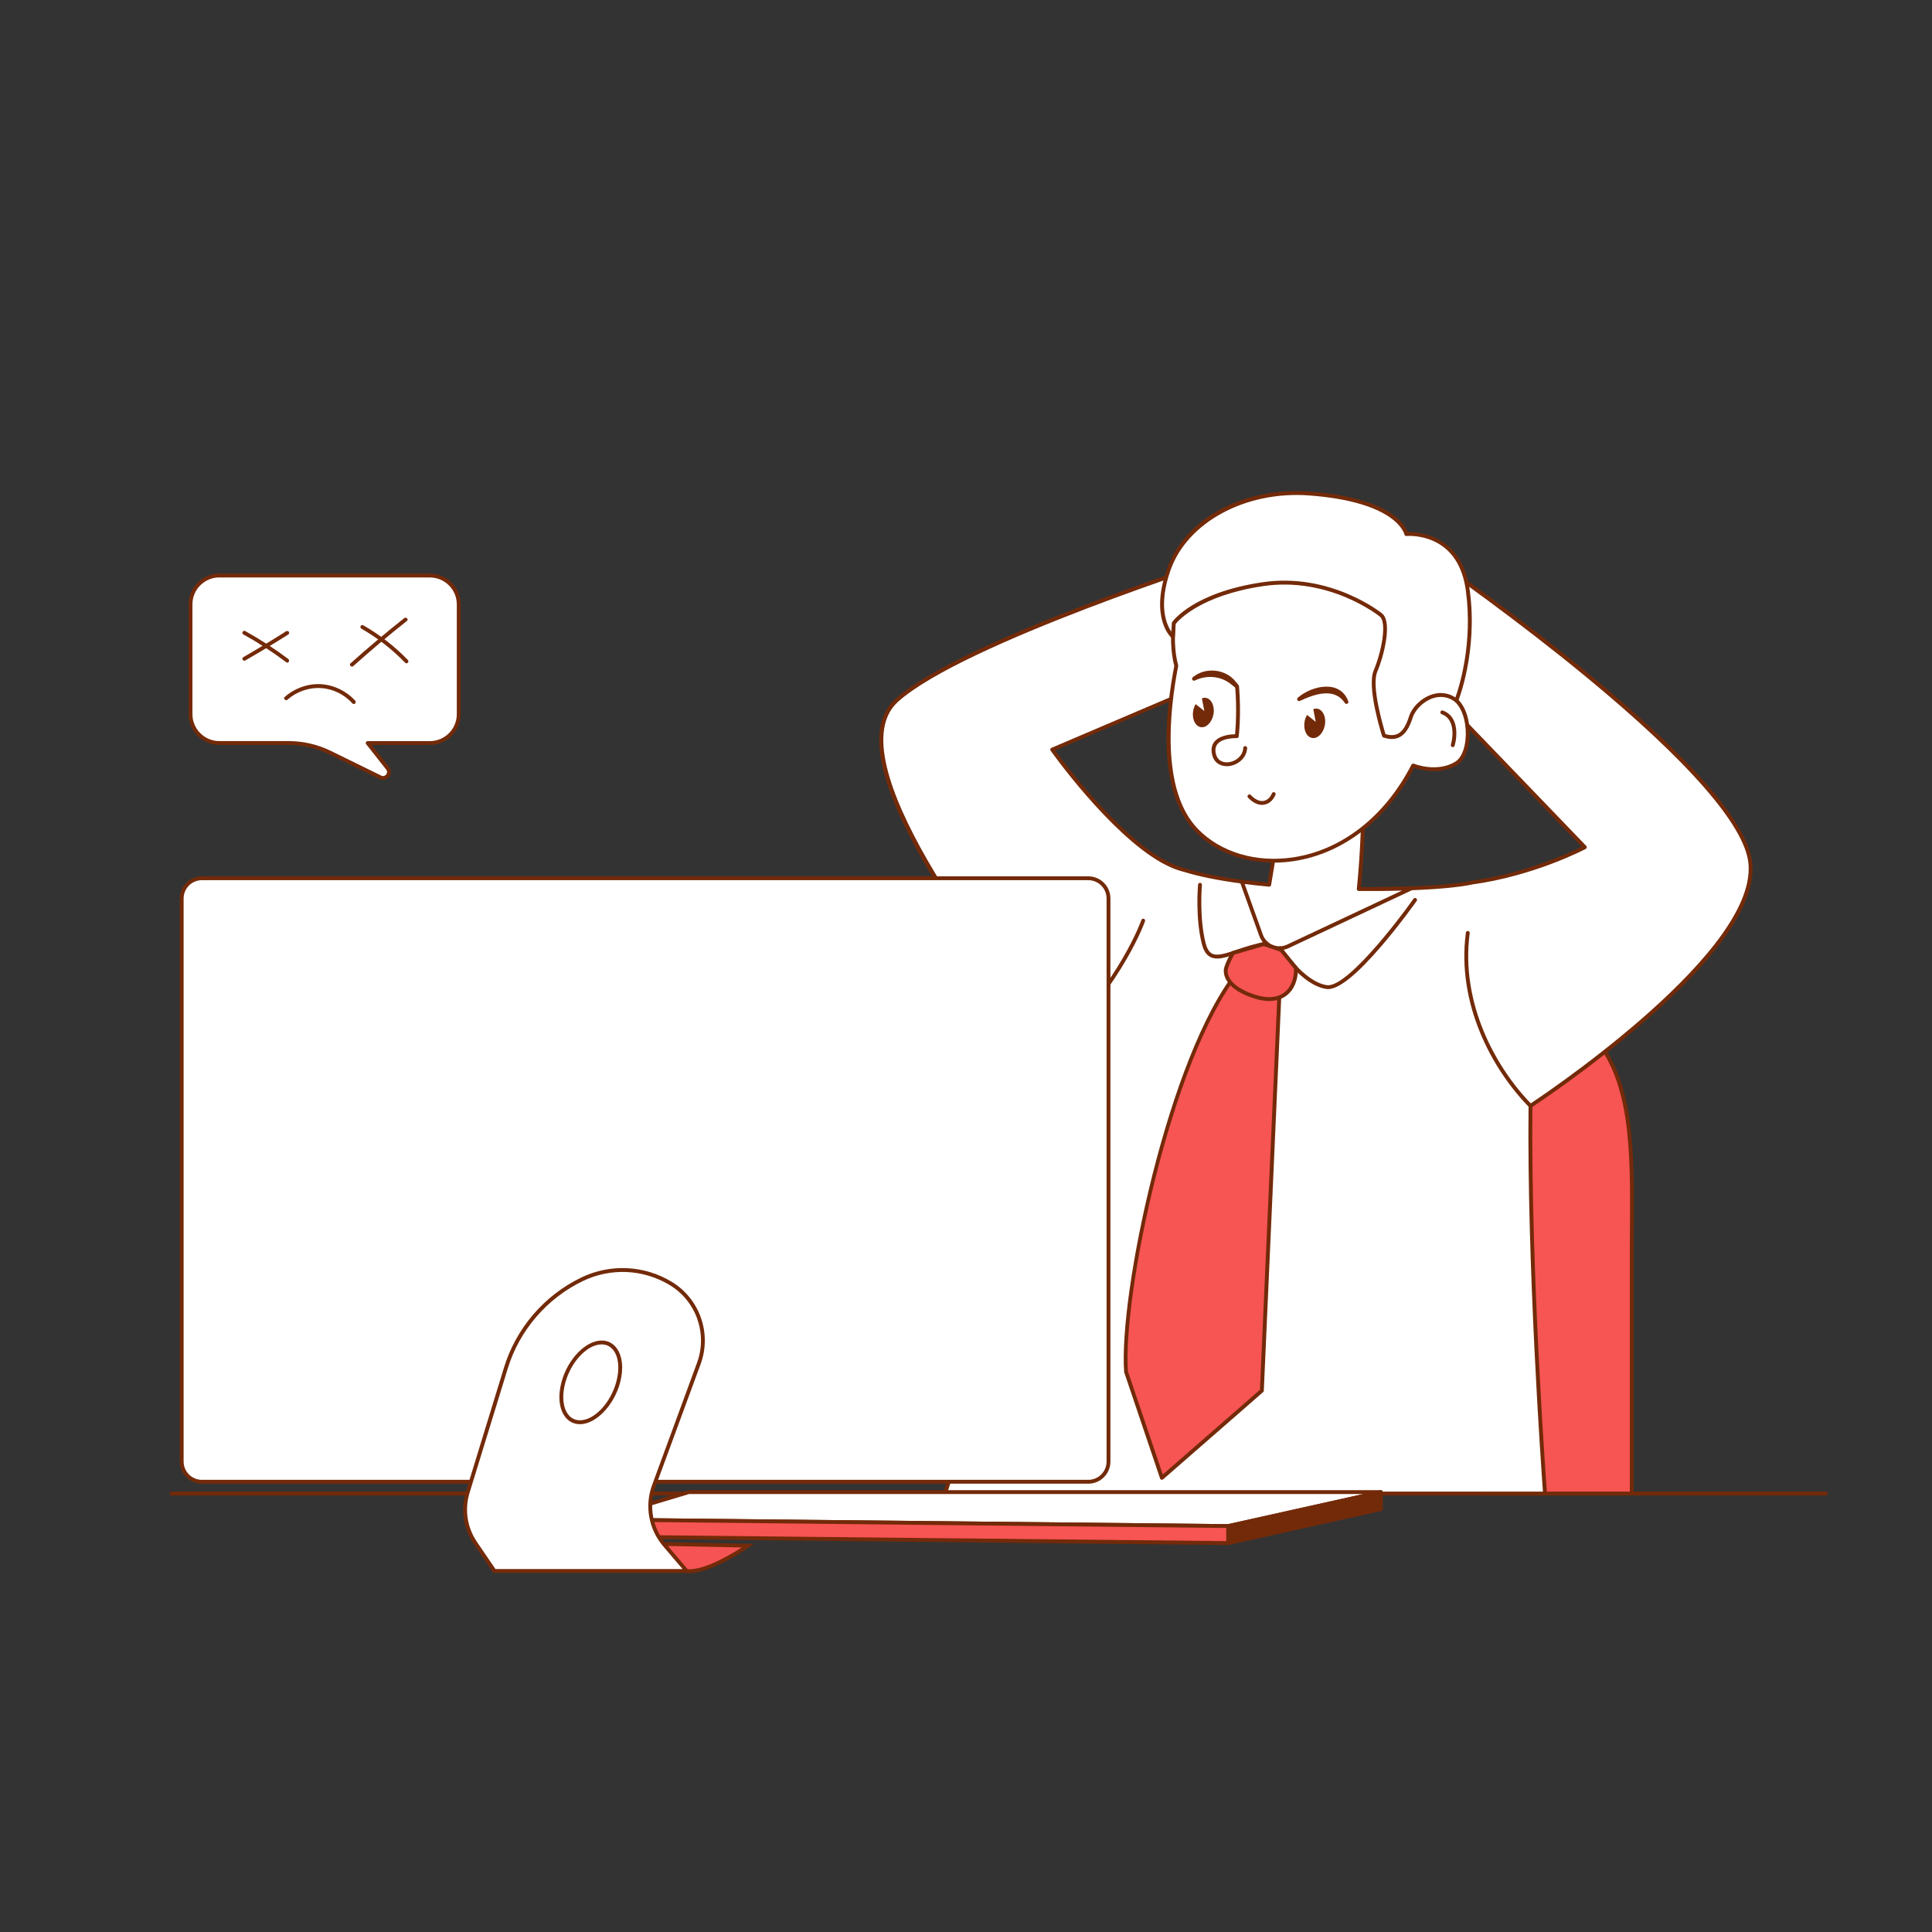 <svg transform="scale(1)" id="_0927_Error_2" xmlns="http://www.w3.org/2000/svg" viewBox="0 0 500 500" class="show_show__wrapper__graphic__5Waiy "><rect x="0" y="0" width="500" height="500" fill="#333333" stroke="none"/><title>React</title><g id="character"><path d="M472.5,387.02H44.4c-.28,0-.5-.22-.5-.5s.22-.5.5-.5h428.1c.28,0,.5.22.5.5s-.22.5-.5.5Z" fill="#732a09" stroke-width="0"></path><path d="M412.28,268.03c11.4,12.78,10.02,33.85,10.02,55.62v62.87h-38.35l9.33-121.77,19,3.28Z" fill="#f75454" stroke-width="0"></path><path d="M422.3,387.02h-38.35c-.14,0-.27-.06-.37-.16s-.14-.24-.13-.38l9.33-121.77c.01-.14.08-.27.19-.36.11-.09.25-.12.39-.1l19,3.28c.11.02.21.08.29.16,10.41,11.67,10.29,30.08,10.17,49.57-.01,2.12-.03,4.25-.03,6.38v62.87c0,.28-.22.5-.5.5ZM384.49,386.02h37.31v-62.37c0-2.14.01-4.27.03-6.39.12-19.22.23-37.38-9.8-48.77l-18.29-3.15-9.25,120.68Z" fill="#732a09" stroke-width="0"></path><path d="M453.05,224.85c0,24.22-56.97,61.34-56.97,61.34-.49,43.47,3.76,100.33,3.76,100.33h-155.29s5.65-16.95,11.2-41.1c5.55-24.16,12.41-53.57,17.61-74.58-13.21-17.13-59.05-73.88-41.21-89.7,17.84-15.82,88.89-38.16,88.89-38.16l14.36,24.08-63.1,26.92s14.88,21.1,28.4,28.76c.15.08.29.17.45.25.16.09.31.18.47.25,1.66.88,3.29,1.52,4.85,1.9h.01c4.09,1.28,9.22,2.27,14.9,3.03,13.93,1.85,31.09,2.23,43.88,1.72h.01c6.83-.26,12.41-.78,15.59-1.47t.02-.01c16.32-2.23,29.27-9.15,29.27-9.15l-45.95-47.74,6.27-27.19s79.83,54.77,82.5,78.9c.06.53.08,1.07.08,1.62Z" fill="#fff" stroke-width="0"></path><path d="M399.84,387.02h-155.29c-.16,0-.31-.08-.41-.21-.09-.13-.12-.3-.07-.45.06-.17,5.71-17.2,11.19-41.05,5.01-21.82,12.12-52.4,17.56-74.35-.69-.89-1.46-1.89-2.31-2.98-16.73-21.53-55.91-71.95-38.69-87.21,7.45-6.6,24.7-15.05,51.29-25.1,19.78-7.48,37.6-13.1,37.78-13.16.22-.07.46.02.58.22l14.36,24.08c.07.12.09.27.05.41-.04.14-.15.25-.28.3l-62.53,26.67c2.36,3.24,15.76,21.25,27.88,28.12.19.11.31.18.44.24.16.1.3.17.45.24,1.67.88,3.25,1.5,4.73,1.86.03,0,.05,0,.07.02,3.83,1.2,8.81,2.21,14.82,3.01,14.82,1.97,32.34,2.18,43.8,1.72,6.83-.26,12.31-.77,15.46-1.45.04-.01.07-.02.11-.03,14.09-1.93,25.79-7.44,28.5-8.79l-45.48-47.26c-.12-.12-.17-.29-.13-.46l6.27-27.19c.04-.16.15-.29.31-.35.15-.06.33-.04.46.05,3.27,2.24,80.04,55.17,82.71,79.26.06.49.09,1.04.09,1.67,0,10.2-9.64,23.7-28.66,40.13-13.14,11.35-26.44,20.24-28.31,21.48-.46,42.92,3.72,99.46,3.76,100.02,0,.14-.04.28-.13.38-.09.1-.23.16-.37.16ZM245.24,386.02h154.07c-.43-5.92-4.18-59.09-3.72-99.84,0-.17.09-.32.23-.41.57-.37,56.74-37.25,56.74-60.92,0-.59-.03-1.1-.08-1.56-1.08-9.74-15.62-26.39-42.07-48.17-18.09-14.89-36.12-27.53-39.61-29.96l-6.04,26.21,45.76,47.55c.11.11.16.27.13.42s-.12.29-.26.36c-.13.07-13.18,6.97-29.38,9.2-.01,0-.03,0-.04.01h0c-3.2.69-8.76,1.22-15.67,1.48-11.51.46-29.1.25-43.98-1.73-6.04-.8-11.06-1.82-14.94-3.03,0,0-.01,0-.02,0-1.57-.38-3.24-1.03-4.97-1.94-.15-.07-.32-.16-.49-.26-.11-.06-.24-.13-.37-.2-13.54-7.68-28.48-28.74-28.63-28.95-.09-.12-.11-.28-.07-.42.04-.15.15-.26.29-.32l62.58-26.69-13.86-23.25c-5.61,1.79-71.44,22.96-88.33,37.93-16.51,14.64,23.69,66.37,38.82,85.85.91,1.17,1.73,2.23,2.46,3.17.09.12.13.28.09.43-5.44,21.96-12.58,52.68-17.61,74.57-4.89,21.27-9.91,37.13-11,40.49Z" fill="#732a09" stroke-width="0"></path><path d="M365.26,229.9l-16.18,7.61-1.84.86-13.95,6.56c-2.7,1.27-5.92-.06-6.93-2.87l-4.99-13.88c2.29.3,4.66.56,7.1.79l1.82-10.96,22.59-15.02c.04,11.83-.62,21.11-1.23,27.1,4.83.05,9.45-.02,13.62-.19Z" fill="#fff" stroke-width="0"></path><path d="M331.14,245.9c-.72,0-1.45-.14-2.13-.42-1.45-.6-2.58-1.79-3.11-3.26l-4.99-13.88c-.06-.16-.03-.35.08-.48.11-.14.29-.21.46-.18,2.04.27,4.21.52,6.61.75l1.74-10.5c.02-.14.1-.26.22-.33l22.59-15.02c.15-.1.35-.11.51-.03.16.09.26.26.26.44.04,11.71-.61,20.85-1.18,26.6,4.47.04,8.86-.03,13.04-.19.24,0,.45.15.51.38s-.06.47-.27.57l-31.97,15.02c-.75.35-1.56.53-2.37.53ZM322.12,228.78l4.71,13.11c.43,1.21,1.37,2.18,2.55,2.67,1.18.49,2.53.46,3.69-.09l29.76-13.99c-3.63.11-7.39.14-11.2.1-.14,0-.27-.06-.37-.17s-.14-.24-.12-.38c.57-5.54,1.24-14.52,1.23-26.11l-21.63,14.39-1.78,10.74c-.04.26-.28.43-.54.42-2.28-.22-4.35-.44-6.3-.69Z" fill="#732a09" stroke-width="0"></path><path d="M376.92,197.55c-5.06,3.1-11.18.58-11.18.58-14.26,27.84-43.2,30.06-56.08,16.74-9.54-9.88-7.73-29.72-5.24-42.56,0,0-.52-1.62-.75-4.45-.33-3.94-.09-10.25,2.96-17.81.48-1.21,1.13-2.46,1.92-3.74,3.37-5.45,8.82-9.31,15-10.98,1.88-.51,3.81-.86,5.74-1.03,21.91-1.86,28.87,3.94,28.87,3.94,0,0,25.96,5.93,18.72,43.06,4.02,3.7,3.9,13.88.03,16.26Z" fill="#fff" stroke-width="0"></path><path d="M329.71,223.27c-8,0-15.38-2.86-20.41-8.06-5.2-5.38-10.36-17.2-5.39-42.89-.13-.44-.54-2-.74-4.44-.34-4-.09-10.38,2.99-18.04.5-1.24,1.16-2.52,1.96-3.82,3.39-5.48,8.82-9.46,15.3-11.2,1.95-.53,3.91-.88,5.83-1.04,20.79-1.76,28.21,3.27,29.14,3.98,1.89.5,25.87,7.67,19.04,43.34,2.43,2.43,3.19,6.91,2.85,10.34-.3,3.11-1.43,5.48-3.11,6.51h0c-4.49,2.76-9.68,1.3-11.2.78-7.01,13.44-18.37,22.23-31.21,24.14-1.7.25-3.4.38-5.06.38ZM337.47,134.42c-2.44,0-5.15.11-8.13.36-1.86.16-3.76.5-5.66,1.01-6.23,1.68-11.45,5.5-14.71,10.76-.77,1.24-1.4,2.48-1.88,3.66-3.01,7.48-3.25,13.69-2.92,17.58.22,2.73.73,4.33.73,4.34.03.08.03.17.01.25-2.22,11.46-4.52,32.16,5.1,42.12,5.84,6.05,15.04,8.81,24.6,7.39,12.65-1.88,23.83-10.63,30.67-24,.12-.23.39-.33.64-.24.06.03,5.95,2.39,10.73-.54h0c1.38-.85,2.37-3,2.63-5.75.32-3.28-.41-7.56-2.74-9.71-.13-.12-.19-.29-.15-.46,7.06-36.23-18.09-42.42-18.34-42.48-.08-.02-.15-.05-.21-.1-.06-.05-5.3-4.19-20.39-4.19ZM376.92,197.54h0,0Z" fill="#732a09" stroke-width="0"></path><path d="M335.88,180.56c3.65-3.16,10.95-4.76,13.05.92.11.25-.01.55-.27.65-.24.1-.49,0-.62-.2-2.72-4.15-7.98-2.25-11.63-.53-.51.26-.99-.49-.53-.84h0Z" fill="#732a09" stroke-width="0"></path><path d="M308.69,175.28c3.14-2.62,8.12-2.23,10.83.8.32.53,1.57,1.41.9,1.99-.18.13-.41.12-.58,0-.44-.31-.81-.67-1.23-.98-2.64-2.15-6.31-2.46-9.35-.99-.53.31-1.05-.44-.57-.82h0Z" fill="#732a09" stroke-width="0"></path><path d="M317.49,198.29c-1.72,0-3.62-.95-3.91-3.65-.13-1.16.17-2.14.89-2.9,1.42-1.5,4.08-1.7,5.16-1.72.14-1.46.53-6.36.03-12.29-.02-.28.18-.52.46-.54.27-.03.52.18.54.46.6,7.17-.07,12.88-.08,12.94-.03.26-.24.47-.52.44-.03,0-3.41-.14-4.86,1.4-.51.55-.72,1.24-.63,2.11.19,1.77,1.3,2.81,3.02,2.75,1.91-.05,4.05-1.49,4.17-3.73.01-.28.27-.5.53-.47.28.01.49.25.47.53-.15,2.81-2.79,4.61-5.14,4.68-.04,0-.08,0-.13,0Z" fill="#732a09" stroke-width="0"></path><path d="M342.87,187.66c-.38,2.1-1.86,3.58-3.3,3.32-1.46-.26-2.32-2.16-1.94-4.26.11-.62.34-1.21.63-1.7l2.25,1.79-.63-3.28c.35-.14.69-.18,1.05-.12,1.44.26,2.32,2.16,1.95,4.24Z" fill="#732a09" stroke-width="0"></path><path d="M314.04,184.86c-.38,2.1-1.86,3.58-3.3,3.32s-2.32-2.16-1.94-4.26c.11-.62.34-1.21.63-1.7l2.25,1.79-.63-3.28c.35-.14.69-.18,1.05-.12,1.44.26,2.32,2.16,1.95,4.24Z" fill="#732a09" stroke-width="0"></path><path d="M326.64,208.31c-1.22,0-2.49-.65-3.65-1.87-.19-.2-.18-.52.02-.71s.52-.18.71.02c1.1,1.17,2.29,1.71,3.33,1.52.9-.16,1.68-.88,2.13-1.96.11-.25.4-.37.65-.27.25.11.38.4.27.65-.59,1.4-1.63,2.33-2.88,2.55-.2.04-.4.05-.6.05Z" fill="#732a09" stroke-width="0"></path><path d="M375.97,193.36s-.09,0-.13-.02c-.27-.07-.42-.35-.35-.62.67-2.37.91-6.7-2.4-7.89-.26-.09-.4-.38-.3-.64s.38-.39.64-.3c4,1.44,3.79,6.4,3.03,9.1-.06.22-.26.37-.48.37Z" fill="#732a09" stroke-width="0"></path><path d="M376.89,181.29c-4.7-3.65-10.55.43-11.79,4.32-1.24,3.9-3.07,6.02-6.94,4.78,0,0-4.01-12.46-2.21-16.71,1.8-4.25,3.74-12.56,1.44-14.51,0,0-12.96-10.63-30.69-7.97-17.73,2.66-22.94,10.08-22.94,10.08l-.21,3.49s-5.51-4.75-1.13-17.31c4.39-12.56,19.31-21,36.38-19.74,23.59,1.74,25.14,10.5,25.14,10.5,0,0,13.77-1.37,15.91,14.62,2.15,15.98-2.97,28.45-2.97,28.45Z" fill="#fff" stroke-width="0"></path><path d="M360.2,191.25c-.67,0-1.39-.13-2.18-.38-.15-.05-.27-.17-.32-.32-.17-.52-4.04-12.69-2.19-17.06,1.94-4.58,3.52-12.29,1.57-13.93-.12-.1-13-10.45-30.29-7.86-16.12,2.42-21.8,8.86-22.53,9.77l-.2,3.33c-.01.19-.13.36-.3.43-.18.07-.38.04-.52-.08-.24-.2-5.72-5.12-1.27-17.85,4.57-13.08,19.75-21.33,36.89-20.07,21.01,1.55,24.83,8.63,25.47,10.48,2.38-.07,14.06.39,16.04,15.07,2.14,15.93-2.95,28.58-3,28.7-.06.14-.18.25-.33.29-.15.04-.31,0-.44-.09-2.1-1.63-4.23-1.45-5.65-1.01-2.4.75-4.66,2.89-5.36,5.09-.85,2.68-1.92,4.27-3.35,5.01-.62.32-1.29.48-2.04.48ZM358.57,189.99c1.29.37,2.34.34,3.21-.11,1.18-.61,2.09-2.01,2.85-4.42.81-2.53,3.28-4.89,6.01-5.75,1.52-.47,3.75-.69,6.01.79.96-2.65,4.56-13.88,2.72-27.6-.87-6.45-3.72-10.79-8.47-12.91-3.55-1.58-6.87-1.28-6.9-1.27-.29.02-.5-.15-.54-.41-.02-.08-1.88-8.4-24.68-10.09-16.42-1.21-31.52,6.95-35.87,19.4-3.18,9.12-1.04,13.99.23,15.85l.13-2.23c0-.09.04-.18.09-.26.22-.31,5.54-7.63,23.28-10.28,17.75-2.66,30.95,7.97,31.08,8.08,2.65,2.24.46,10.94-1.29,15.09-1.57,3.71,1.6,14.35,2.14,16.12Z" fill="#732a09" stroke-width="0"></path><path d="M343.68,255.97c-.15,0-.3-.01-.44-.03-6.44-.96-12.14-9.89-12.38-10.27-.15-.23-.08-.54.16-.69.23-.15.54-.08.69.16.06.09,5.69,8.92,11.68,9.82,4.92.73,17.85-15.89,22.42-22.36.16-.23.48-.28.7-.12.23.16.28.47.12.7-.04.06-4.22,5.96-9.12,11.67-6.34,7.39-10.98,11.13-13.82,11.13Z" fill="#732a09" stroke-width="0"></path><path d="M314.98,248.06c-.67,0-1.27-.13-1.81-.42-1-.54-1.69-1.63-2.13-3.33-1.72-6.76-1.02-15.04-.98-15.38.02-.28.28-.47.54-.45.28.02.48.27.45.54,0,.08-.72,8.46.96,15.05.36,1.42.9,2.3,1.64,2.7,1.35.73,3.58-.02,6.41-.98,2.22-.75,4.73-1.6,7.7-2.1.27-.05.53.14.58.41s-.14.53-.41.58c-2.89.49-5.36,1.32-7.54,2.06-2.18.74-3.94,1.33-5.39,1.33Z" fill="#732a09" stroke-width="0"></path><path d="M320.41,251.44c-18.22,22.74-30.37,84.87-28.98,103.61l9.27,27.42,25.87-22.56,4.72-106.55-10.88-1.92Z" fill="#f75454" stroke-width="0"></path><path d="M300.7,382.97s-.09,0-.13-.02c-.16-.04-.29-.16-.34-.32l-9.27-27.42s-.02-.08-.03-.12c-1.47-19.86,11.34-81.81,29.09-103.96.12-.14.3-.21.48-.18l10.88,1.92c.25.04.42.26.41.51l-4.72,106.55c0,.14-.07.26-.17.35l-25.87,22.56c-.09.08-.21.12-.33.12ZM291.92,354.95l9.01,26.65,25.14-21.93,4.69-105.9-10.16-1.79c-17.5,22.16-30.12,83.24-28.69,102.97Z" fill="#732a09" stroke-width="0"></path><path d="M335.4,250.54c.1,5.53-3.51,9.6-10.56,7.41s-7.99-5.73-7.52-7.41c.47-1.68,1.79-3.92,1.79-3.92l7.94-2.3,4.54,1.53,3.82,4.69Z" fill="#f75454" stroke-width="0"></path><path d="M328.46,259.06c-1.08,0-2.33-.18-3.77-.63-7.34-2.28-8.39-6.12-7.86-8.02.48-1.72,1.78-3.95,1.84-4.04.06-.11.17-.19.29-.23l7.94-2.3c.1-.03.2-.03.3,0l4.54,1.53c.09.03.17.08.23.16l3.82,4.69c.07.09.11.19.11.31.06,3.13-1,5.67-2.97,7.15-.94.7-2.38,1.38-4.46,1.38ZM319.44,247.05c-.31.55-1.26,2.3-1.64,3.63-.44,1.56.59,4.74,7.19,6.8,3.03.94,5.56.74,7.33-.59,1.67-1.26,2.59-3.44,2.58-6.16l-3.61-4.45-4.25-1.43-7.59,2.2Z" fill="#732a09" stroke-width="0"></path><path d="M396.08,286.69c-.13,0-.26-.05-.36-.15-9.52-9.71-18.81-26.67-16.35-45.17.04-.28.31-.47.56-.43.27.04.47.29.43.56-2.41,18.14,6.72,34.8,16.08,44.34.19.2.19.51,0,.71-.1.09-.22.14-.35.14Z" fill="#732a09" stroke-width="0"></path><path d="M273.36,271.34c-.13,0-.26-.05-.35-.15-.2-.2-.2-.51,0-.71,17.04-17.04,22.33-32.24,22.38-32.39.09-.26.37-.4.63-.31.26.09.4.37.31.63-.05.15-5.42,15.57-22.62,32.77-.1.1-.23.15-.35.15Z" fill="#732a09" stroke-width="0"></path></g><g id="keyboard"><polygon points="357.36 386.14 178.28 386.14 154.54 393.27 317.86 394.95 357.36 386.14" fill="#fff" stroke-width="0"></polygon><path d="M317.86,395.45h0l-163.31-1.68c-.25,0-.46-.19-.49-.43-.03-.25.11-.48.35-.55l23.74-7.12s.09-.02.14-.02h179.07c.25,0,.47.19.5.45.03.25-.14.49-.39.54l-39.5,8.8s-.07.01-.11.01ZM157.84,392.8l159.97,1.65,35.01-7.8h-174.46l-20.52,6.16Z" fill="#732a09" stroke-width="0"></path><polygon points="317.86 394.95 317.86 399.35 357.36 390.55 357.36 386.14 317.86 394.95" fill="#732a09" stroke-width="0"></polygon><path d="M317.86,399.85c-.11,0-.22-.04-.31-.11-.12-.09-.19-.24-.19-.39v-4.4c0-.23.16-.44.39-.49l39.5-8.8c.15-.03.3,0,.42.1.12.09.19.24.19.39v4.4c0,.23-.16.44-.39.49l-39.5,8.8s-.07.01-.11.01ZM318.36,395.35v3.38l38.5-8.58v-3.38l-38.5,8.58Z" fill="#732a09" stroke-width="0"></path><polygon points="154.54 393.27 154.54 397.67 317.86 399.35 317.86 394.95 154.54 393.27" fill="#f75454" stroke-width="0"></polygon><path d="M317.86,399.85h0l-163.31-1.68c-.27,0-.5-.23-.5-.5v-4.4c0-.13.05-.26.15-.36.1-.09.25-.17.36-.14l163.31,1.68c.27,0,.5.23.5.5v4.4c0,.13-.05.26-.15.36-.09.09-.22.14-.35.14ZM155.04,397.17l162.31,1.67v-3.4l-162.31-1.67v3.4Z" fill="#732a09" stroke-width="0"></path></g><g id="monitor"><path d="M176.45,406.3c5.26,2.03,17.12-6.29,17.12-6.29l-53.5-1.05,36.38,7.34Z" fill="#f65454" stroke-width="0"></path><path d="M178.36,407.12c-.75,0-1.44-.1-2.05-.33l-36.33-7.33.11-.99,55.03,1.08-1.25.88c-.44.31-9.62,6.7-15.5,6.7ZM145.62,399.57l31.01,6.26c3.96,1.54,12.13-3.3,15.33-5.35l-46.34-.91Z" fill="#732a09" stroke-width="0"></path><rect x="47.02" y="227.29" width="239.87" height="156.19" rx="5.23" ry="5.23" fill="#fff" stroke-width="0"></rect><path d="M281.66,383.98H52.25c-3.16,0-5.73-2.57-5.73-5.73v-145.73c0-3.16,2.57-5.73,5.73-5.73h229.4c3.16,0,5.73,2.57,5.73,5.73v145.73c0,3.16-2.57,5.73-5.73,5.73ZM52.25,227.79c-2.61,0-4.73,2.12-4.73,4.73v145.73c0,2.61,2.12,4.73,4.73,4.73h229.4c2.61,0,4.73-2.12,4.73-4.73v-145.73c0-2.61-2.12-4.73-4.73-4.73H52.25Z" fill="#732a09" stroke-width="0"></path><path d="M177.71,406.56l-5.76-6.77c-3.6-4.23-4.64-10.07-2.72-15.28l11.63-31.64c2.85-7.77-.21-16.47-7.31-20.73h0c-6.97-4.19-15.59-4.58-22.92-1.05h0c-9.47,4.57-16.61,12.88-19.7,22.94l-9.88,32.16c-1.37,4.47-.64,9.33,2,13.2l4.9,7.18h49.76Z" fill="#fff" stroke-width="0"></path><path d="M178.79,407.06h-51.11l-5.05-7.4c-2.74-4.01-3.49-8.98-2.06-13.63l9.88-32.16c3.12-10.15,10.4-18.62,19.96-23.24,7.5-3.62,16.25-3.22,23.39,1.07,7.29,4.38,10.45,13.35,7.52,21.34l-11.63,31.64c-1.85,5.03-.84,10.7,2.63,14.79l6.46,7.6ZM128.22,406.06h48.41l-5.06-5.95c-3.71-4.36-4.79-10.41-2.81-15.78l11.63-31.64c2.77-7.53-.22-16-7.1-20.13-6.85-4.12-15.24-4.5-22.44-1.03-9.32,4.5-16.41,12.75-19.44,22.63l-9.88,32.16c-1.34,4.35-.63,9.01,1.94,12.77l4.75,6.97Z" fill="#732a09" stroke-width="0"></path><ellipse cx="152.9" cy="357.76" rx="10.96" ry="6.67" transform="translate(-235.95 344.91) rotate(-64.97)" fill="#fff" stroke-width="0"></ellipse><path d="M150.09,368.58c-1.56,0-2.89-.66-3.84-1.91-1.56-2.04-1.91-5.42-.92-9.05,1.6-5.9,6.25-10.69,10.37-10.69,1.56,0,2.89.66,3.84,1.91,1.56,2.04,1.91,5.43.92,9.05h0c-1.6,5.89-6.26,10.69-10.37,10.69ZM155.7,347.93c-3.7,0-7.92,4.46-9.41,9.95-.9,3.32-.62,6.38.75,8.18.76.99,1.81,1.51,3.05,1.51,3.7,0,7.92-4.46,9.41-9.95.9-3.32.62-6.38-.75-8.18-.76-.99-1.81-1.51-3.04-1.51Z" fill="#732a09" stroke-width="0"></path></g><g id="sad"><path d="M118.72,156.4v28.43c0,4.12-3.35,7.46-7.47,7.46h-16.09l5.17,6.56c1,1.27-.42,3.04-1.88,2.32l-13.05-6.4c-3.33-1.64-6.99-2.48-10.69-2.48h-17.95c-4.12,0-7.46-3.34-7.46-7.46v-28.43c0-4.12,3.34-7.46,7.46-7.46h54.48c4.12,0,7.47,3.34,7.47,7.46Z" fill="#fff" stroke-width="0"></path><path d="M99.15,201.84c-.3,0-.62-.07-.91-.22l-13.05-6.4c-3.23-1.59-6.86-2.43-10.47-2.43h-17.95c-4.39,0-7.96-3.57-7.96-7.96v-28.43c0-4.39,3.57-7.96,7.96-7.96h54.48c4.4,0,7.97,3.57,7.97,7.96v28.43c0,4.39-3.58,7.96-7.97,7.96h-15.06l4.54,5.75c.6.76.59,1.78-.02,2.53-.4.5-.97.76-1.56.76ZM56.76,149.44c-3.84,0-6.96,3.12-6.96,6.96v28.43c0,3.84,3.12,6.96,6.96,6.96h17.95c3.77,0,7.54.88,10.92,2.54l13.05,6.4c.54.27,1,.03,1.25-.28.24-.29.39-.81.01-1.28l-5.17-6.56c-.12-.15-.14-.36-.06-.53.08-.17.26-.28.45-.28h16.09c3.84,0,6.97-3.12,6.97-6.96v-28.43c0-3.84-3.13-6.96-6.97-6.96h-54.48Z" fill="#732a09" stroke-width="0"></path><path d="M91.43,172.38c4.51-4.04,9.15-7.94,13.9-11.7.5-.4-.21-1.1-.71-.71-4.75,3.76-9.38,7.66-13.9,11.7-.48.43.23,1.14.71.71h0Z" fill="#732a09" stroke-width="0"></path><path d="M93.52,162.69c4.18,2.4,7.99,5.36,11.33,8.83.45.46,1.15-.24.71-.71-3.4-3.52-7.29-6.55-11.54-8.98-.56-.32-1.06.54-.5.86h0Z" fill="#732a09" stroke-width="0"></path><path d="M63.48,170.93c3.75-2.16,7.46-4.4,11.12-6.72.55-.35.07-1.14-.5-.86-.11.05-.22.11-.33.16-.58.28-.07,1.14.5.86.11-.05.22-.11.33-.16l-.5-.86c-3.66,2.31-7.36,4.55-11.12,6.72-.56.32-.05,1.19.5.86h0Z" fill="#732a09" stroke-width="0"></path><path d="M62.97,164.18c3.87,2.14,7.59,4.56,11.13,7.22.51.39,1.01-.48.5-.86-3.54-2.66-7.26-5.07-11.13-7.22-.56-.31-1.07.55-.5.86h0Z" fill="#732a09" stroke-width="0"></path><path d="M74.38,181.09c2.38-2.1,5.55-3.21,8.72-3.01s6.04,1.68,8.12,3.97c.43.48,1.14-.23.71-.71-2.26-2.49-5.46-4.05-8.82-4.27s-6.86,1.03-9.42,3.3c-.48.43.23,1.13.71.71h0Z" fill="#732a09" stroke-width="0"></path></g></svg>